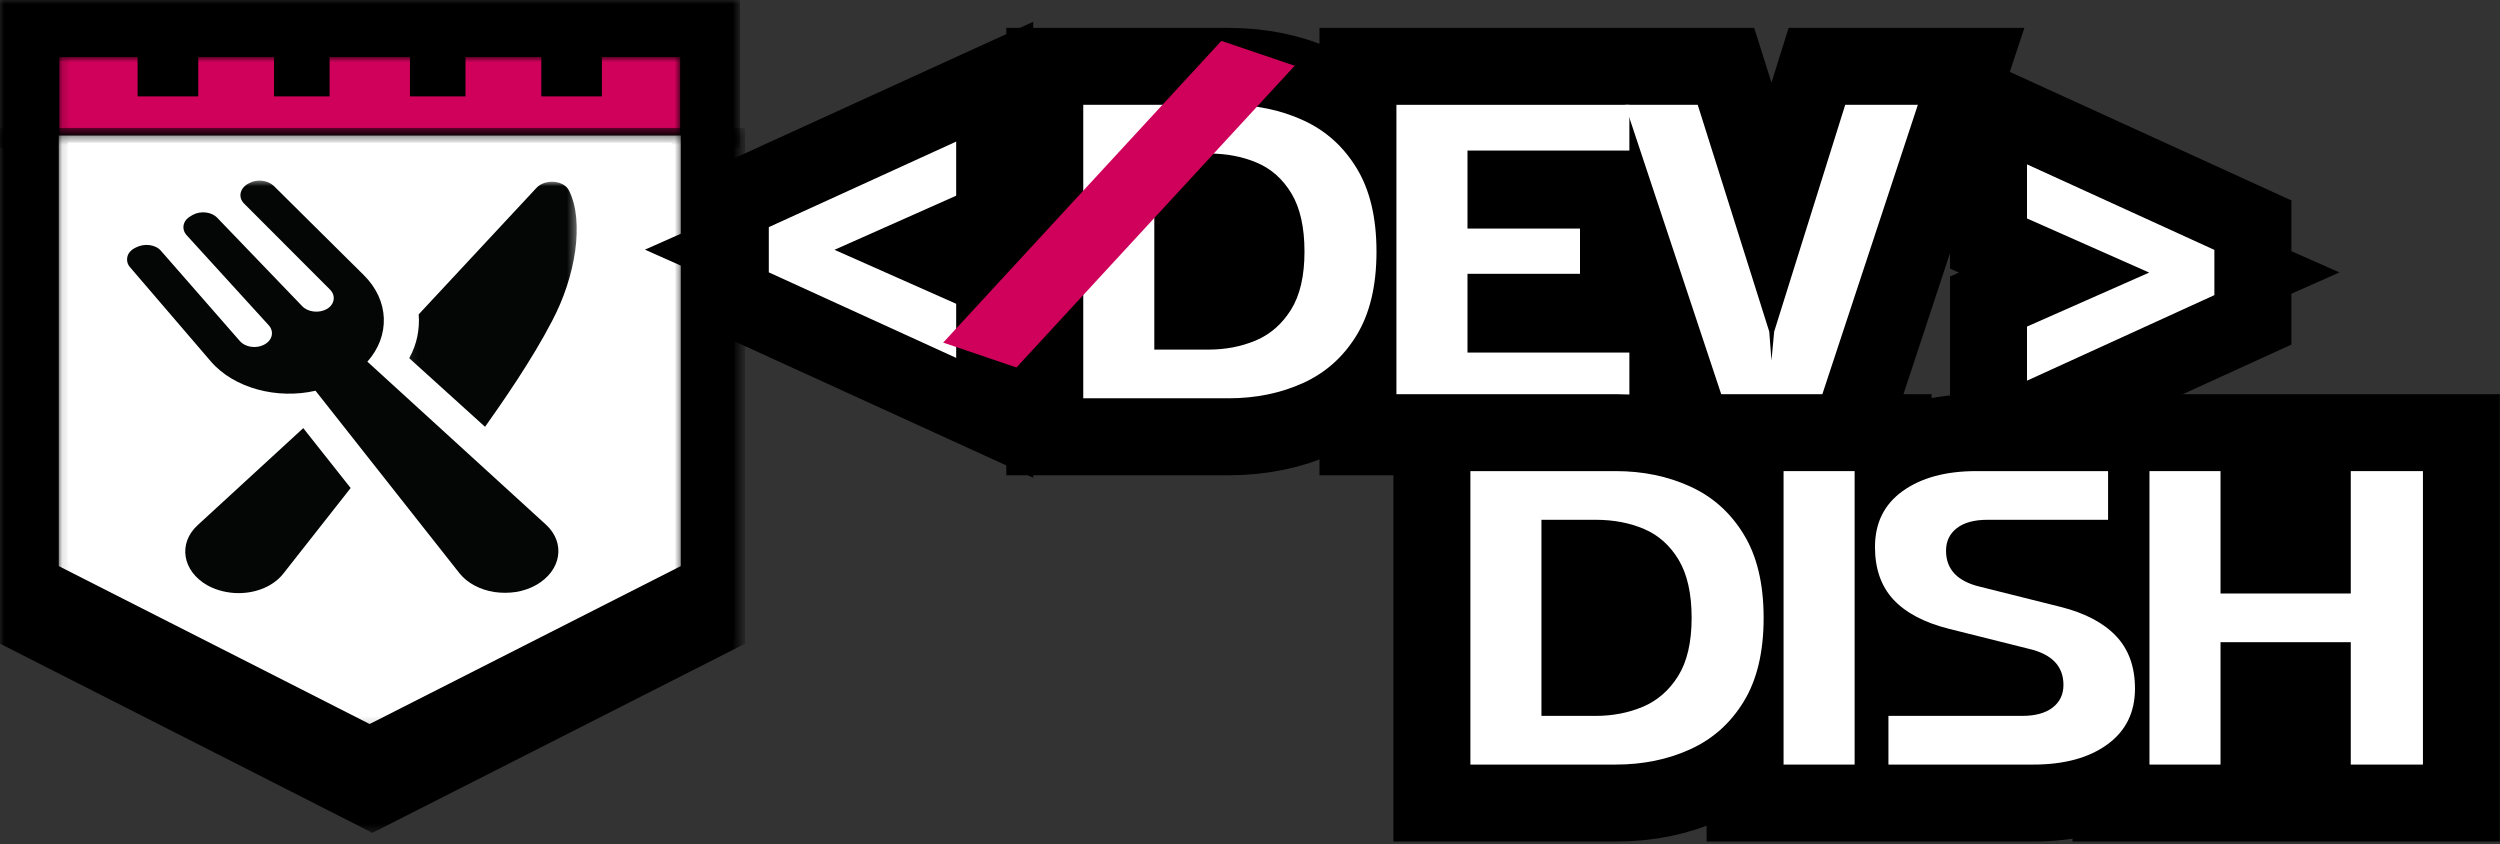 <svg width="302" height="102" viewBox="0 0 302 102" fill="none" xmlns="http://www.w3.org/2000/svg">
<rect x="0" y="0" width="302" height="102" fill="#333333" stroke="none"/>
<mask id="mask0_146414_56" style="mask-type:luminance" maskUnits="userSpaceOnUse" x="0" y="0" width="90" height="18">
<path d="M0 0H89.348V17.893H0V0Z" fill="white"/>
</mask>
<g mask="url(#mask0_146414_56)">
<path d="M0 0H89.386V17.893H0V0Z" fill="black"/>
</g>
<path d="M10.443 26.472L13.573 28.914V29.033H75.761V28.914L78.896 26.472H10.443Z" fill="#CF015A"/>
<mask id="mask1_146414_56" style="mask-type:luminance" maskUnits="userSpaceOnUse" x="7" y="6" width="76" height="19">
<path d="M7.164 6.894H82.174V24.087H7.164V6.894Z" fill="white"/>
</mask>
<g mask="url(#mask1_146414_56)">
<path d="M82.169 6.89H72.711V11.643H65.39V6.89H56.233V11.643H49.523V6.89H39.816V11.643H33.101V6.89H23.949V11.643H16.622V6.89H7.164V23.923H82.169V6.89Z" fill="#CF015A"/>
</g>
<path d="M1.31 16.482V77.199L30.444 91.995L44.982 99.384L59.559 91.995L88.689 77.199V16.482H1.31Z" fill="black"/>
<mask id="mask2_146414_56" style="mask-type:luminance" maskUnits="userSpaceOnUse" x="0" y="15" width="90" height="86">
<path d="M0 15.428H89.467V100.623H0V15.428Z" fill="white"/>
</mask>
<g mask="url(#mask2_146414_56)">
<path d="M44.982 100.608L29.727 92.851L0 77.757V15.458H90.003V77.757L60.276 92.851L44.982 100.608ZM2.619 76.655L31.161 91.135L44.982 98.174L58.861 91.135L87.379 76.655V17.501H2.619V76.655Z" fill="black"/>
</g>
<path d="M8.192 17.226V67.916L32.513 80.27L44.652 86.438L56.82 80.27L81.142 67.916V17.226H8.192Z" fill="white"/>
<mask id="mask3_146414_56" style="mask-type:luminance" maskUnits="userSpaceOnUse" x="7" y="16" width="76" height="72">
<path d="M7.097 16.348H82.437V87.86H7.097V16.348Z" fill="white"/>
</mask>
<g mask="url(#mask3_146414_56)">
<path d="M44.653 87.462L31.916 80.985L7.097 68.385V16.374H82.237V68.385L57.418 80.985L44.653 87.462ZM9.286 67.462L33.111 79.552L44.653 85.43L56.237 79.552L80.048 67.462V18.079H9.286V67.462Z" fill="white"/>
</g>
<path d="M166.289 30.384C166.289 34.505 165.486 37.877 163.88 40.498C162.279 43.111 160.128 45.035 157.418 46.271C154.709 47.499 151.702 48.114 148.4 48.114H130.86V12.67H148.4C151.702 12.67 154.709 13.288 157.418 14.524C160.128 15.752 162.279 17.677 163.88 20.297C165.486 22.91 166.289 26.271 166.289 30.384ZM139.434 18.54V42.24H146.006C148.037 42.24 149.929 41.871 151.688 41.13C153.442 40.386 154.862 39.147 155.942 37.408C157.031 35.67 157.576 33.329 157.576 30.384C157.576 27.451 157.05 25.114 156.004 23.375C154.967 21.637 153.581 20.398 151.846 19.653C150.121 18.912 148.175 18.54 146.006 18.54H139.434ZM168.693 12.67H196.838V18.183H177.267V27.604H190.854V33.068H177.267V42.601H196.838V48.114H168.693V12.67ZM196.312 12.67H205.091L213.742 40.066L213.995 43.55L214.33 40.066L222.899 12.67H231.678L219.979 48.114H208.074L196.312 12.67ZM244.864 19.854L267.499 30.187V35.651L244.864 45.988V39.459L259.627 32.919L244.864 26.394V19.854Z" stroke="black" stroke-width="18.6"/>
<path d="M166.28 30.396C166.28 34.516 165.477 37.885 163.872 40.505C162.275 43.118 160.125 45.039 157.41 46.267C154.705 47.499 151.704 48.114 148.406 48.114H130.857V12.663H148.406C151.704 12.663 154.705 13.284 157.41 14.524C160.125 15.756 162.275 17.68 163.872 20.301C165.477 22.914 166.28 26.279 166.28 30.396ZM139.44 18.544V42.232H145.997C148.033 42.232 149.935 41.868 151.694 41.131C153.453 40.386 154.872 39.147 155.957 37.408C157.037 35.674 157.582 33.336 157.582 30.396C157.582 27.459 157.056 25.121 156.015 23.383C154.968 21.637 153.577 20.398 151.847 19.661C150.112 18.916 148.162 18.544 145.997 18.544H139.44Z" fill="white"/>
<path d="M168.688 12.663H196.828V18.187H177.272V27.611H190.864V33.076H177.272V42.59H196.828V48.114H168.688V12.663Z" fill="white"/>
<path d="M196.311 12.663H205.085L213.726 40.059L213.994 43.557L214.319 40.059L222.902 12.663H231.677L219.977 48.114H208.087L196.311 12.663Z" fill="white"/>
<path d="M244.863 19.854L267.497 30.187V35.651L244.863 45.984V39.448L259.621 32.927L244.863 26.39V19.854Z" fill="white"/>
<path d="M23.901 63.416C21.473 65.619 22.013 68.973 25.048 70.707C26.19 71.337 27.538 71.649 28.819 71.649C30.974 71.649 33.063 70.812 34.272 69.234L42.359 58.953L36.633 51.717L23.901 63.416Z" fill="#040606"/>
<mask id="mask4_146414_56" style="mask-type:luminance" maskUnits="userSpaceOnUse" x="49" y="21" width="21" height="32">
<path d="M49.074 21.816H69.672V52.026H49.074V21.816Z" fill="white"/>
</mask>
<g mask="url(#mask4_146414_56)">
<path d="M58.594 51.56C60.678 48.62 64.252 43.483 66.675 38.808C69.567 33.355 70.58 26.796 68.764 23.07C68.162 21.764 65.863 21.552 64.793 22.706L50.579 37.974C50.713 39.757 50.373 41.592 49.432 43.267L58.594 51.56Z" fill="#040606"/>
</g>
<mask id="mask5_146414_56" style="mask-type:luminance" maskUnits="userSpaceOnUse" x="14" y="21" width="55" height="52">
<path d="M14.816 21.589H68.649V72.037H14.816V21.589Z" fill="white"/>
</mask>
<g mask="url(#mask5_146414_56)">
<path d="M44.38 43.688C47.142 40.598 47.071 36.291 43.907 33.194L33.062 22.445C32.317 21.763 31.041 21.603 30.099 22.128L29.899 22.232C28.957 22.809 28.752 23.859 29.488 24.592L39.863 34.981C40.609 35.718 40.404 36.816 39.462 37.341C38.516 37.866 37.173 37.706 36.494 36.972L26.257 26.323C25.583 25.59 24.235 25.434 23.294 25.955L23.026 26.115C22.08 26.636 21.884 27.686 22.553 28.419L32.456 39.284C33.13 40.017 32.929 41.067 31.982 41.592C30.974 42.169 29.626 41.96 28.952 41.171L19.456 30.31C18.782 29.521 17.434 29.368 16.426 29.893L16.225 29.997C15.284 30.522 15.078 31.519 15.685 32.253L25.449 43.635C28.279 46.941 33.536 48.255 38.114 47.201L55.492 69.233C57.446 71.705 61.757 72.386 64.792 70.655C67.817 68.924 68.357 65.563 65.934 63.36L44.38 43.688Z" fill="#040606"/>
</g>
<path d="M115.51 43.237L92.875 32.9V27.436L115.51 17.103V23.643L100.809 30.168L115.51 36.708V43.237Z" stroke="black" stroke-width="18.6"/>
<path d="M115.506 43.234L92.872 32.901V27.437L115.506 17.104V23.64L100.805 30.176L115.506 36.698V43.234Z" fill="white"/>
<path d="M156.397 7.945L122.789 44.393L113.938 41.386L147.546 4.937L156.397 7.945Z" fill="#CF015A"/>
<path d="M213.059 74.631C213.059 78.755 212.251 82.124 210.645 84.744C209.049 87.357 206.894 89.281 204.184 90.517C201.474 91.746 198.468 92.36 195.17 92.36H177.63V56.916H195.17C198.468 56.916 201.474 57.534 204.184 58.77C206.894 59.998 209.049 61.923 210.645 64.543C212.251 67.156 213.059 70.521 213.059 74.631ZM186.199 62.79V86.49H192.771C194.802 86.49 196.699 86.118 198.453 85.377C200.212 84.632 201.627 83.393 202.707 81.655C203.797 79.916 204.341 77.575 204.341 74.631C204.341 71.698 203.82 69.364 202.769 67.622C201.737 65.883 200.346 64.644 198.611 63.903C196.886 63.159 194.941 62.79 192.771 62.79H186.199ZM224.032 62.79V92.36H215.458V56.916H224.032V62.79ZM248.086 62.79H240.085C238.489 62.79 237.256 63.125 236.386 63.803C235.521 64.48 235.086 65.388 235.086 66.535C235.086 68.794 236.472 70.242 239.244 70.886L248.927 73.32C251.881 74.065 254.112 75.237 255.627 76.846C257.152 78.446 257.912 80.564 257.912 83.199C257.912 86.069 256.798 88.314 254.562 89.937C252.33 91.552 249.348 92.36 245.61 92.36H228.132V86.49H244.243C245.854 86.49 247.092 86.151 247.962 85.474C248.827 84.8 249.261 83.888 249.261 82.742C249.261 80.475 247.876 79.027 245.104 78.39L235.406 75.956C232.462 75.215 230.24 74.043 228.739 72.446C227.244 70.838 226.498 68.716 226.498 66.077C226.498 63.177 227.616 60.925 229.848 59.328C232.08 57.721 235.038 56.916 238.723 56.916H254.657V62.79H248.086ZM268.235 71.701H283.964V56.916H292.676V92.36H283.964V77.575H268.235V92.36H259.661V56.916H268.235V71.701Z" stroke="black" stroke-width="18.6"/>
<path d="M213.047 74.643C213.047 78.763 212.244 82.132 210.638 84.752C209.042 87.365 206.891 89.286 204.177 90.514C201.472 91.746 198.47 92.361 195.173 92.361H177.623V56.91H195.173C198.47 56.91 201.472 57.532 204.177 58.771C206.891 60.003 209.042 61.928 210.638 64.548C212.244 67.161 213.047 70.526 213.047 74.643ZM186.207 62.791V86.48H192.764C194.8 86.48 196.702 86.115 198.461 85.378C200.22 84.633 201.639 83.394 202.724 81.656C203.804 79.921 204.349 77.583 204.349 74.643C204.349 71.706 203.823 69.368 202.781 67.63C201.735 65.884 200.344 64.645 198.614 63.908C196.879 63.163 194.929 62.791 192.764 62.791H186.207Z" fill="white"/>
<path d="M224.038 62.791V92.361H215.455V56.91H224.038V62.791Z" fill="white"/>
<path d="M248.08 62.791H240.089C238.484 62.791 237.246 63.13 236.381 63.803C235.511 64.481 235.081 65.389 235.081 66.528C235.081 68.791 236.467 70.247 239.248 70.891L248.94 73.318C251.885 74.062 254.112 75.238 255.631 76.846C257.146 78.447 257.906 80.561 257.906 83.189C257.906 86.07 256.788 88.318 254.561 89.934C252.329 91.553 249.347 92.361 245.614 92.361H228.122V86.48H244.257C245.863 86.48 247.096 86.144 247.966 85.467C248.831 84.793 249.265 83.885 249.265 82.742C249.265 80.479 247.875 79.028 245.098 78.38L235.406 75.953C232.462 75.209 230.235 74.04 228.734 72.439C227.243 70.831 226.497 68.713 226.497 66.082C226.497 63.175 227.611 60.922 229.843 59.322C232.084 57.714 235.047 56.91 238.732 56.91H254.656V62.791H248.08Z" fill="white"/>
<path d="M268.239 71.695H283.973V56.91H292.69V92.361H283.973V77.576H268.239V92.361H259.656V56.91H268.239V71.695Z" fill="white"/>
</svg>
